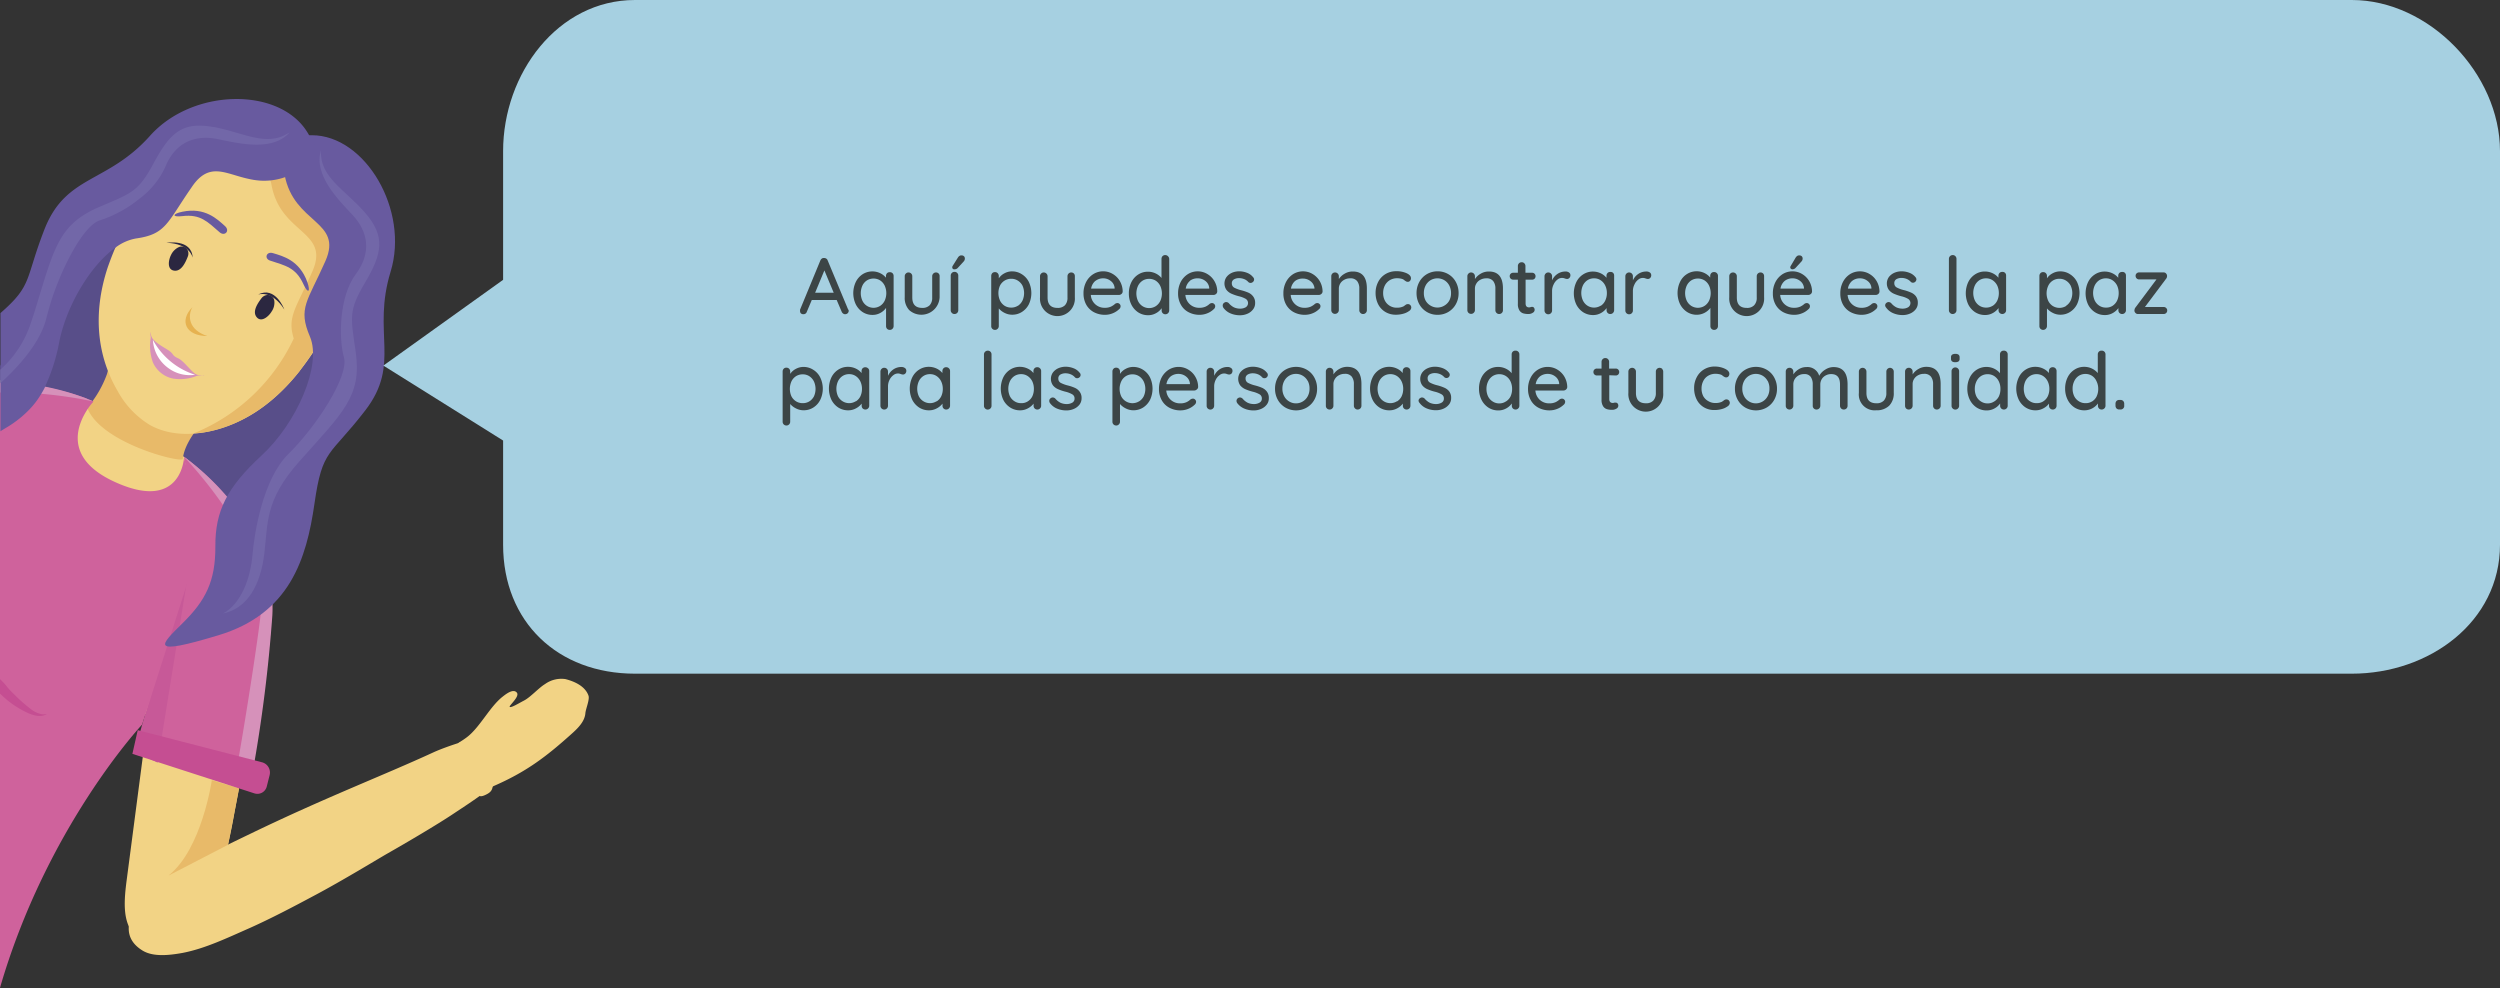 <svg xmlns="http://www.w3.org/2000/svg" viewBox="0 0 502.28 198.55"><rect x="0" y="0" width="502.28" height="198.55" fill="#333333" stroke="none"/><defs><style>.cls-1{fill:#584e89;}.cls-1,.cls-10,.cls-12,.cls-13,.cls-3{fill-rule:evenodd;}.cls-2{fill:#f2d385;}.cls-3,.cls-4{fill:#e8ba69;}.cls-5{fill:#cf629c;}.cls-6{fill:#c75998;}.cls-7{fill:#d691ba;}.cls-8{fill:#c54e92;}.cls-9{fill:#fff;}.cls-10{fill:#e6b250;}.cls-11{fill:#2b2740;}.cls-12{fill:#685a9f;}.cls-13{fill:#7267a8;}.cls-14{fill:#a6d0e1;}.cls-15{fill:#222220;opacity:0.8;}</style></defs><title>personaje2</title><g id="Cabello"><path class="cls-1" d="M1100.08,199.47a90.22,90.22,0,0,1-3.93,21.07q-1,3.18-2.16,6.44h0a133.52,133.52,0,0,1-6.91,15.62c-.37.72-.75,1.45-1.15,2.17a1.27,1.27,0,0,1-.12.23l-.19.35-.94,1.7-.08.14-.45.79h0c-1,1.76-2,3.48-3.09,5.16l-.08.12q-3.3,5.21-6.86,9.85c-1.94,2.55-3.94,5-6,7.23-.67.75-1.35,1.49-2,2.2s-1.46,1.54-2.2,2.27l0,0-.21.21c-10.31,10.23-21,16.5-30,17.27V208q3.06-4.71,6.34-8.93,2.14-2.78,4.36-5.33A96.79,96.79,0,0,1,1059,179.84h0a54.22,54.22,0,0,1,13-7.49,26.08,26.08,0,0,1,11.48-1.95,16.36,16.36,0,0,1,2.36.37,15.1,15.1,0,0,1,4.22,1.61,14.5,14.5,0,0,1,2.5,1.77h0a17,17,0,0,1,3.15,3.63,26,26,0,0,1,3.48,8.76h0A49.07,49.07,0,0,1,1100.08,199.47Z" transform="translate(-1033.68 -134.49)"/><path class="cls-2" d="M1082.65,240.29c2.24,2,3.2,5.18,3.71,8.38a59.67,59.67,0,0,1,.26,15.07c-.46,4.89-1.34,9.78-2.24,14.66-1.17,6.44-2.38,12.87-3.59,19.3a117.47,117.47,0,0,1-2.72,12c-1.29,4.29-2.47,10.33-5.84,13.23s-9.22,2-11.76-.9c-2.22-2.58-1.84-6.84-1.35-10.64,2.23-17,3.56-27.22,5.78-44.24.41-3.14,2-15.78,2.94-18.87C1069.86,241.53,1075.82,234.34,1082.65,240.29Z" transform="translate(-1033.68 -134.49)"/><path class="cls-2" d="M1129.88,294.26c.14.26.59.37,1.75-.28s.88-1.41,1.14-1.52c6.59-2.87,10.54-5.83,15.92-10.68,1.22-1.1,2.48-2.41,2.6-4,.06-.83.89-2.73.63-3.51-.65-1.88-2.71-2.84-4.63-3.34a5.61,5.61,0,0,0-4.11,1c-1.25.75-2.91,2.63-4.2,3.3-1.1.57-2.51,1.45-2.87,1.3s2.07-2.06,1.41-2.88-2,.13-2.79.76c-2.62,2-4.62,6.21-7.24,8.19-2.41,1.81-1.93.62-1.27,2.83A53.69,53.69,0,0,0,1129.88,294.26Z" transform="translate(-1033.68 -134.49)"/><path class="cls-2" d="M1062.32,325.47c2.09,1.27,5.14,1,8.1.46,4.51-.88,8.91-3,13.46-5,4.35-1.95,8.68-4.23,13-6.54,5.66-3,13.05-7.52,14.75-8.48,3.51-2,9.83-5.7,13.26-8,3.69-2.45,9.5-6.13,11.91-9.76a4.13,4.13,0,0,0-1.43-5.71c-2.59-1.15-11.28,1.68-14.68,3.24-10.14,4.67-21.41,8.94-36.49,16.22-2.78,1.34-14,6.73-16.66,8.48C1061.65,314.28,1056,321.6,1062.32,325.47Z" transform="translate(-1033.68 -134.49)"/><path class="cls-3" d="M1076.24,291.24s-2,13.9-8.73,19.18l12-6.21,2.21-11.33Z" transform="translate(-1033.68 -134.49)"/><path class="cls-2" d="M1039.1,217.16a8.22,8.22,0,0,1,0,1.21,13.22,13.22,0,0,1-1.12,4,20.52,20.52,0,0,1-3.49,5.31c-.2.22-.46.49-.78.79V210.88l.08,0,.42.15a4.35,4.35,0,0,1,.63.25,2.43,2.43,0,0,1,.37.16,7.56,7.56,0,0,1,1.09.62,6.37,6.37,0,0,1,1.41,1.25A6.17,6.17,0,0,1,1039.1,217.16Z" transform="translate(-1033.68 -134.49)"/><path class="cls-2" d="M1083.45,248.26a25.27,25.27,0,0,1-2.4,4.9l-.08.12c-1.48,2.64-3.4,6-5.08,9.34,0,0,0,0,0,0-1.14,2.31-4.25,5.91-8.1,10.1h0l-2.11,2.25h0c-.66.72-1.35,1.46-2.05,2.2l-.65.7-.1.11h0c-6.67,7.08-13.95,14.91-17.29,20.88-7.5,13.37-7.81,23.24-11.86,31.07V212a4.6,4.6,0,0,1,.64,0c.26,0,1,0,2,.1a20.38,20.38,0,0,1,4.94.8,9.65,9.65,0,0,0,1,.26c1.71.37,4.3.63,7,1.35a20.09,20.09,0,0,1,2.39.77,1.62,1.62,0,0,1,.28.11.77.77,0,0,1,.19.08.31.31,0,0,1,.12.05,14.27,14.27,0,0,1,1.88.93c3.47,1.89,4.55,2,7.47,3.84,3,1.51,3.64,2.75,7,4.7a16.55,16.55,0,0,1,2,1.29l.17.12,0,0h0l.36.28h0c3,2.41,5,5.41,6.53,6.67a13.92,13.92,0,0,1,1.43,1.44,42.4,42.4,0,0,1,3,4.07,6,6,0,0,1,.67,1.46h0a17.16,17.16,0,0,1,.74,4.12A18.58,18.58,0,0,1,1083.45,248.26Z" transform="translate(-1033.68 -134.49)"/><path class="cls-4" d="M1055.12,209.79a21.66,21.66,0,0,1-3.91,6.63,6.75,6.75,0,0,0,.53,1.08c2.71,4.59,10.88,7.72,15.46,8.85,1.9.47,3.19.6,3.21.34.21-2.23,1.74-4.58,2.94-6.11l0-.05h0c.79-1,1.42-1.64,1.42-1.64l-19.2-10.83c0,.24-.11.49-.17.73S1055.24,209.47,1055.12,209.79Z" transform="translate(-1033.68 -134.49)"/><path class="cls-2" d="M1103.9,192.71c5.84-10.37,1.54-23.86-9.61-30.15s-24.92-3-30.77,7.39a20.54,20.54,0,0,0-2.07,5.41c-.21.42-.44.84-.69,1.28a60.59,60.59,0,0,0-5.47,11.67c-2.62,8-2.67,16.75,2.06,24.8a18,18,0,0,0,6.49,6.79c3.78,2.09,8.32,2.1,12.29,1.17,13.11-3.06,20.58-14.57,26.32-26.16A20.9,20.9,0,0,0,1103.9,192.71Z" transform="translate(-1033.68 -134.49)"/><path class="cls-5" d="M1052.44,215.13l-.29.11-.34.13-10.65,4.09-3.21,2.91-2.87,2.59-1.4,1.27V211.46a0,0,0,0,1,0,0c.49,0,1,0,1.45,0a46.52,46.52,0,0,1,7.46.79,53.14,53.14,0,0,1,7.63,2c.4.14.75.27,1,.39l.29.12c.32.12.55.22.68.28l.14.06Z" transform="translate(-1033.68 -134.49)"/><polygon class="cls-6" points="1.39 89.41 0 90.91 0 90.58 1.39 89.41"/><path class="cls-7" d="M1052.42,215.12l-.16,0c-.41-.09-1.52-.33-3.12-.6-1.86-.31-4.38-.68-7.23-.92-1.35-.11-2.77-.2-4.23-.24s-2.65,0-4,0v-2.07h1.13a46.65,46.65,0,0,1,7.87.87,50.78,50.78,0,0,1,7.59,2.1c.4.14.75.27,1,.39l.29.12c.32.12.55.22.68.28Z" transform="translate(-1033.68 -134.49)"/><path class="cls-5" d="M1088.23,258.66c1.08-19.59-17.58-32.38-17.58-32.38l2.14,11.88-1.56,8.06-7,36,19.79,8.88A312.66,312.66,0,0,0,1088.23,258.66Z" transform="translate(-1033.68 -134.49)"/><polygon class="cls-6" points="38.46 111.18 27.01 151 31.67 153.22 38.46 111.18"/><path class="cls-7" d="M1088.4,258.08c1-19.16-17.75-31.8-17.75-31.8s16.53,17,15.56,30.1c-.23,3.16-2.33,17.47-4.86,32l3.07,1.37A296.76,296.76,0,0,0,1088.4,258.08Z" transform="translate(-1033.68 -134.49)"/><path class="cls-8" d="M1086.35,287.65l-25-6.46-1.07,4.76,24.52,7.94a1.94,1.94,0,0,0,2.47-1.36l.58-2.3A2.13,2.13,0,0,0,1086.35,287.65Z" transform="translate(-1033.68 -134.49)"/><path class="cls-5" d="M1074.57,241.36l-3.52,11.07h0v0l-2.61,8.2-.47,1.48s0,0,0,0l-.7,2.19-3.34,10.49,0,.07v0l-1,3-.71,2.22a0,0,0,0,1,0,0c-.59.63-19.27,20.93-28.54,52.87V224l5.39-5.64,1.49-1.57,11-1.54.68-.1.23,0-.32.37c-.21.25-.51.63-.83,1.1-2,3-5.07,9.85,5.33,14.65,12.86,5.93,13.94-3.77,14-4.87a.67.67,0,0,0,0-.1l0,.13,3.32,12.74h0Z" transform="translate(-1033.68 -134.49)"/><path class="cls-8" d="M1043.1,277.93l-.23.14a2.72,2.72,0,0,1-.76.24,3.88,3.88,0,0,1-1.29-.06,7.36,7.36,0,0,1-1.6-.54,19.54,19.54,0,0,1-3.66-2.22,21.77,21.77,0,0,1-1.88-1.65v-2.92c.51.52,1,1,1.4,1.53s1.08,1.19,1.62,1.72a31.29,31.29,0,0,0,3,2.65,5.32,5.32,0,0,0,2.35,1.16,2.25,2.25,0,0,0,.74,0Z" transform="translate(-1033.68 -134.49)"/><path class="cls-7" d="M1073.51,209.88c-1.06-.16-2.75-2.81-4-3.38s-.89-.78-1.66-1.4-2.91-1.55-3.84-3a9.84,9.84,0,0,0,.37,5.15,5.66,5.66,0,0,0,4,3.29A8.82,8.82,0,0,0,1073.51,209.88Z" transform="translate(-1033.68 -134.49)"/><path class="cls-7" d="M1074.74,210l-.17,0-.47-.08a15.3,15.3,0,0,1-1.68-.3,8.63,8.63,0,0,1-1.08-.32,10.28,10.28,0,0,1-1.15-.5,8.36,8.36,0,0,1-1.14-.68,12.33,12.33,0,0,1-1.08-.86,14.63,14.63,0,0,1-3.29-3.89,9.25,9.25,0,0,1-.41-.86,5.55,5.55,0,0,1-.25-.7c-.06-.2-.11-.35-.13-.46l-.05-.17,0,.17a4.6,4.6,0,0,0,.07.48,4.38,4.38,0,0,0,.17.73,6.17,6.17,0,0,0,.33.93,11.49,11.49,0,0,0,.54,1,8.58,8.58,0,0,0,.74,1.07,14.78,14.78,0,0,0,1.94,2,10.81,10.81,0,0,0,1.14.88,8,8,0,0,0,2.44,1.13,11.43,11.43,0,0,0,1.14.26,12.36,12.36,0,0,0,1.72.12l.48,0Z" transform="translate(-1033.68 -134.49)"/><path class="cls-9" d="M1072.88,209.78a14.64,14.64,0,0,1-8.48-7,7.45,7.45,0,0,0,3.14,5.69A7.19,7.19,0,0,0,1072.88,209.78Z" transform="translate(-1033.68 -134.49)"/><path class="cls-10" d="M1075.34,202c-3.78-1.21-4-4.05-3-5.8C1069.63,198.94,1071,202,1075.34,202Z" transform="translate(-1033.68 -134.49)"/><path class="cls-11" d="M1071.5,185.1a1.63,1.63,0,0,1-.09.94c-.41,1.05-1.21,2.91-2.59,2.84-1.66-.09-1.3-2.15-.78-3.16a3.22,3.22,0,0,1,1.53-1.56A1.35,1.35,0,0,1,1071.5,185.1Z" transform="translate(-1033.68 -134.49)"/><path class="cls-11" d="M1072.39,186.27s-.48-2.85-5.28-3C1067.11,183.29,1072.2,182.38,1072.39,186.27Z" transform="translate(-1033.68 -134.49)"/><path class="cls-11" d="M1087,193.84a1.65,1.65,0,0,0-.77.55c-.68.9-1.85,2.54-1.08,3.69.94,1.37,2.51,0,3.1-1a3.11,3.11,0,0,0,.55-2.11A1.35,1.35,0,0,0,1087,193.84Z" transform="translate(-1033.68 -134.49)"/><path class="cls-11" d="M1085.53,193.68s2.69-1.07,5.28,3C1090.81,196.65,1089,191.83,1085.53,193.68Z" transform="translate(-1033.68 -134.49)"/><path class="cls-3" d="M1106.79,212.74a5.25,5.25,0,0,0,1.07-.77,15.61,15.61,0,0,1-1.44,4c-.15-.42-.32-.84-.51-1.27a3.55,3.55,0,0,0-.64-.94A10.77,10.77,0,0,1,1106.79,212.74Z" transform="translate(-1033.68 -134.49)"/><path class="cls-3" d="M1093.74,163.77c10.71,0,19.58,15,15.81,27.41a32.59,32.59,0,0,0-1.41,10l-.55.13c-1.87-2.67-6.44-3.59-8.57.11a87,87,0,0,1-5.16,7.58,10,10,0,0,0-.52-4.8c-2.46-5.75-.5-7,3.1-15.18s-6.33-7.4-8.2-17.32C1087.53,167.64,1083,163.76,1093.74,163.77Z" transform="translate(-1033.68 -134.49)"/><path class="cls-3" d="M1092.69,202.52a38,38,0,0,1-20,19s11.1.31,21.22-12.51A5.57,5.57,0,0,0,1092.69,202.52Z" transform="translate(-1033.68 -134.49)"/><path class="cls-12" d="M1078.88,179.91c-1.55-1.39-4-3.83-8.56-2.88-2.06.42-2.13,1.14,0,.88,3.69-.44,5.08,1.18,7.55,3.3C1078.88,182,1079.93,180.85,1078.88,179.91Z" transform="translate(-1033.68 -134.49)"/><path class="cls-12" d="M1088.53,185.35c2,.6,5.33,1.43,6.9,5.83.7,2,.12,2.41-.78.42-1.54-3.39-3.64-3.74-6.73-4.76C1086.72,186.44,1087.18,184.94,1088.53,185.35Z" transform="translate(-1033.68 -134.49)"/><path class="cls-12" d="M1090.86,169.62c1.86,9.91,11.8,9.17,8.2,17.32s-5.57,9.43-3.11,15.18-2.7,17.41-9.69,23.86-9.35,11.19-9.31,18.26-2,10.92-6.53,15.4-7.08,6.78,7.18,2.47,17.66-15.27,19.26-26.43,3-9.36,10.22-18.75,1.3-15.5,5.08-27.86-5.09-27.4-15.81-27.41S1090.14,165.53,1090.86,169.62Z" transform="translate(-1033.68 -134.49)"/><path class="cls-13" d="M1098.16,164.7c-1.5,4.94,3.44,9.87,6.37,13s4,7.37.63,11.88-3.45,12.89-2.38,16.7-5.63,14-11.17,19.43c-5.13,5.06-6.83,15.9-7.2,20.25-.4,4.65-2.23,9.8-5.92,11.79,5-1.07,7.54-5.83,8.29-12s.08-10.72,7-18.51c8.77-9.87,12.62-13.09,11.37-22-1-7.07-1.53-8.23,1.89-14s4.14-9.24,0-14S1097.89,170.12,1098.16,164.7Z" transform="translate(-1033.68 -134.49)"/><path class="cls-12" d="M1091.4,169.93a3.81,3.81,0,0,1-.44.15,12.58,12.58,0,0,1-5.1.69,14.37,14.37,0,0,1-2.36-.37c-4.57-1-7.73-3.42-11.16,1.48l-.32.47c-4.79,6.93-5,9.2-11,10.05a9.61,9.61,0,0,0-4.11,1.81c-5,3.54-9.8,11.54-11.3,18.84a37.17,37.17,0,0,1-2.88,9.12l0,.08c-.16.31-.31.6-.48.89s-.16.29-.25.43a16.91,16.91,0,0,1-2.81,3.59,22,22,0,0,1-4.33,3.3c-.38.23-.74.45-1.09.68V197.39c6.5-5.65,4.9-6.71,8.85-16.84,4.31-11,12.58-9.14,21.2-18.78s26.08-9.83,31.64-.66c.12.19.23.38.33.56a20.42,20.42,0,0,1,1.4,2.73C1099.35,169.81,1094.72,168.64,1091.4,169.93Z" transform="translate(-1033.68 -134.49)"/><path class="cls-13" d="M1091.83,161.14c0,.05-.09.1-.15.15-3.48,3.64-10.13,2-14.29,1.14s-8.4.37-10.5,5.61a16.6,16.6,0,0,1-5.2,6.38,24.52,24.52,0,0,1-7.85,4.31c-3.09.86-7.08,8.19-9.46,15-.56,1.62-1,3.2-1.38,4.65-1.11,4.66-5.18,9.34-8.82,12.71l-.27.24-.18.17,0,0v-2.73A21.48,21.48,0,0,0,1040,199c.2-.56.4-1.15.59-1.77,3.91-12.61,4.67-17.57,13-21.14,6.56-2.82,7.84-3,11-8.88,3.28-6.1,5.76-8.33,12-7.19l.12,0h0c6,1.15,10.5,4,14.9,1.21h0Z" transform="translate(-1033.68 -134.49)"/><path class="cls-14" d="M1110.7,207.94,1134.76,223v20.92c0,15.54,11,25.92,26.5,25.92h344.93c15.54,0,29.77-10.38,29.77-25.92V164.86c0-15.55-14.23-30.37-29.77-30.37H1161.26c-15.54,0-26.5,14.82-26.5,30.37v25.85Z" transform="translate(-1033.68 -134.49)"/><path class="cls-15" d="M1204.2,196.89a.72.72,0,0,1-.21.53.74.74,0,0,1-.51.2.64.64,0,0,1-.4-.13.88.88,0,0,1-.3-.38l-1-2.35h-5l-1,2.37a.68.68,0,0,1-.27.37.7.7,0,0,1-.4.12.74.74,0,0,1-.52-.17.69.69,0,0,1-.17-.48,2,2,0,0,1,0-.26l4.08-9.89a1,1,0,0,1,.31-.39.67.67,0,0,1,.46-.1.73.73,0,0,1,.43.13.62.62,0,0,1,.27.36l4.07,9.76A1.06,1.06,0,0,1,1204.2,196.89Zm-6.75-3.59h3.73l-1.87-4.48Z" transform="translate(-1033.68 -134.49)"/><path class="cls-15" d="M1213,189.38a.77.77,0,0,1,.22.56V200a.77.77,0,0,1-.22.54.73.73,0,0,1-.55.23.75.75,0,0,1-.55-.22.79.79,0,0,1-.2-.55v-3.65a3.28,3.28,0,0,1-1.13,1,3.19,3.19,0,0,1-1.56.41,3.62,3.62,0,0,1-2-.56,4,4,0,0,1-1.39-1.56,5.26,5.26,0,0,1,0-4.5,3.89,3.89,0,0,1,1.38-1.56,3.66,3.66,0,0,1,3.51-.21,3.47,3.47,0,0,1,1.17.91v-.32a.83.83,0,0,1,.2-.56.71.71,0,0,1,.55-.22A.72.72,0,0,1,1213,189.38Zm-2.48,6.56a2.59,2.59,0,0,0,.91-1.05,3.67,3.67,0,0,0,0-3,2.62,2.62,0,0,0-.91-1.06,2.54,2.54,0,0,0-2.67,0,2.55,2.55,0,0,0-.91,1.06,3.67,3.67,0,0,0,0,3,2.52,2.52,0,0,0,.91,1.05,2.48,2.48,0,0,0,2.67,0Z" transform="translate(-1033.68 -134.49)"/><path class="cls-15" d="M1222.24,189.42a.72.72,0,0,1,.22.54v4.26a3.67,3.67,0,0,1-6.1,2.58,3.54,3.54,0,0,1-.91-2.58V190a.72.72,0,0,1,.22-.54.7.7,0,0,1,.53-.23.75.75,0,0,1,.77.77v4.26c0,1.39.66,2.09,2,2.09a2,2,0,0,0,1.49-.53,2.16,2.16,0,0,0,.51-1.56V190a.72.72,0,0,1,.22-.54.7.7,0,0,1,.53-.23A.72.72,0,0,1,1222.24,189.42Z" transform="translate(-1033.68 -134.49)"/><path class="cls-15" d="M1226,197.35a.75.75,0,0,1-.56.23.7.7,0,0,1-.53-.23.73.73,0,0,1-.22-.54v-6.93a.75.75,0,0,1,.22-.55.73.73,0,0,1,.53-.22.74.74,0,0,1,.77.77v6.93A.76.76,0,0,1,1226,197.35Zm-.88-8.86a.35.35,0,0,1-.12-.31.57.57,0,0,1,.09-.28l1-1.59a1.25,1.25,0,0,1,.31-.37.68.68,0,0,1,.42-.14.73.73,0,0,1,.54.18.64.64,0,0,1,.17.49.84.84,0,0,1-.24.56l-1.2,1.31a.88.88,0,0,1-.64.26A.5.5,0,0,1,1225.08,188.49Z" transform="translate(-1033.68 -134.49)"/><path class="cls-15" d="M1239,189.6a3.85,3.85,0,0,1,1.39,1.54,5.27,5.27,0,0,1,0,4.48,3.91,3.91,0,0,1-1.39,1.54,3.56,3.56,0,0,1-1.93.56,3.32,3.32,0,0,1-1.56-.37,3.54,3.54,0,0,1-1.16-.89V200a.77.77,0,0,1-.22.54.73.73,0,0,1-.55.23.74.74,0,0,1-.75-.77V189.94a.83.83,0,0,1,.2-.56.71.71,0,0,1,.55-.22.72.72,0,0,1,.55.22.8.8,0,0,1,.22.56v.47a3,3,0,0,1,1.12-1,3.18,3.18,0,0,1,1.56-.4A3.61,3.61,0,0,1,1239,189.6Zm-.81,6.33a2.68,2.68,0,0,0,.92-1.05,3.65,3.65,0,0,0,0-3,2.61,2.61,0,0,0-.92-1,2.37,2.37,0,0,0-1.33-.38,2.49,2.49,0,0,0-1.35.37,2.55,2.55,0,0,0-.92,1,3.7,3.7,0,0,0,0,3,2.68,2.68,0,0,0,.92,1.05,2.49,2.49,0,0,0,1.35.37A2.46,2.46,0,0,0,1238.16,195.93Z" transform="translate(-1033.68 -134.49)"/><path class="cls-15" d="M1249.41,189.42a.72.72,0,0,1,.22.54v4.26a3.51,3.51,0,1,1-7,0V190a.72.72,0,0,1,.22-.54.7.7,0,0,1,.53-.23.77.77,0,0,1,.77.77v4.26c0,1.39.66,2.09,2,2.09a2,2,0,0,0,1.49-.53,2.16,2.16,0,0,0,.51-1.56V190a.75.75,0,0,1,.75-.77A.73.73,0,0,1,1249.41,189.42Z" transform="translate(-1033.68 -134.49)"/><path class="cls-15" d="M1259,193.55a.79.79,0,0,1-.53.2h-5.63a2.73,2.73,0,0,0,2.78,2.58,2.94,2.94,0,0,0,1.25-.23,3.33,3.33,0,0,0,.85-.57.86.86,0,0,1,.46-.15.61.61,0,0,1,.46.2.6.6,0,0,1,.18.44.76.76,0,0,1-.32.61,3.9,3.9,0,0,1-1.23.79,4.08,4.08,0,0,1-1.57.32,4.69,4.69,0,0,1-2.28-.55,3.83,3.83,0,0,1-1.52-1.52,4.6,4.6,0,0,1-.53-2.21,4.87,4.87,0,0,1,.55-2.36,4.07,4.07,0,0,1,1.46-1.56,3.71,3.71,0,0,1,1.94-.54,3.75,3.75,0,0,1,1.92.53,3.93,3.93,0,0,1,1.44,1.45,4.2,4.2,0,0,1,.56,2.08A.66.66,0,0,1,1259,193.55Zm-5.23-2.64a2.5,2.5,0,0,0-.87,1.56h4.72v-.13a1.92,1.92,0,0,0-.76-1.39,2.39,2.39,0,0,0-1.54-.54A2.5,2.5,0,0,0,1253.79,190.91Z" transform="translate(-1033.68 -134.49)"/><path class="cls-15" d="M1268.37,186a.74.74,0,0,1,.22.55v10.31a.77.77,0,0,1-.77.77.72.72,0,0,1-.54-.22.75.75,0,0,1-.21-.55v-.45a3.28,3.28,0,0,1-1.13,1,3.19,3.19,0,0,1-1.56.41,3.62,3.62,0,0,1-2-.56,4,4,0,0,1-1.39-1.56,4.9,4.9,0,0,1-.51-2.25,5,5,0,0,1,.5-2.25,3.84,3.84,0,0,1,1.39-1.56,3.54,3.54,0,0,1,1.93-.56,3.58,3.58,0,0,1,1.57.35,3.47,3.47,0,0,1,1.17.91V186.5a.77.77,0,0,1,.21-.55.72.72,0,0,1,.54-.21A.75.75,0,0,1,1268.37,186Zm-2.48,10a2.59,2.59,0,0,0,.91-1.05,3.67,3.67,0,0,0,0-3,2.62,2.62,0,0,0-.91-1.06,2.54,2.54,0,0,0-2.67,0,2.62,2.62,0,0,0-.91,1.06,3.67,3.67,0,0,0,0,3,2.59,2.59,0,0,0,.91,1.05,2.48,2.48,0,0,0,2.67,0Z" transform="translate(-1033.68 -134.49)"/><path class="cls-15" d="M1278,193.55a.77.77,0,0,1-.52.2h-5.64a2.79,2.79,0,0,0,.89,1.87,2.73,2.73,0,0,0,1.9.71,3,3,0,0,0,1.25-.23,3.11,3.11,0,0,0,.84-.57.89.89,0,0,1,.47-.15.59.59,0,0,1,.45.2.58.58,0,0,1,.19.44.79.79,0,0,1-.32.61,3.9,3.9,0,0,1-1.23.79,4.16,4.16,0,0,1-1.57.32,4.63,4.63,0,0,1-2.28-.55,3.71,3.71,0,0,1-1.52-1.52,4.49,4.49,0,0,1-.54-2.21,5,5,0,0,1,.55-2.36,4.15,4.15,0,0,1,1.46-1.56,3.75,3.75,0,0,1,3.86,0,3.93,3.93,0,0,1,1.44,1.45,4.1,4.1,0,0,1,.56,2.08A.66.66,0,0,1,1278,193.55Zm-5.23-2.64a2.49,2.49,0,0,0-.86,1.56h4.72v-.13a2,2,0,0,0-.76-1.39,2.44,2.44,0,0,0-1.55-.54A2.52,2.52,0,0,0,1272.73,190.91Z" transform="translate(-1033.68 -134.49)"/><path class="cls-15" d="M1279.34,195.83a.64.64,0,0,1,.34-.54.57.57,0,0,1,.36-.11.72.72,0,0,1,.53.24,3.47,3.47,0,0,0,1,.81,3,3,0,0,0,1.32.27,2.22,2.22,0,0,0,1.08-.28,1,1,0,0,0,0-1.68,5.18,5.18,0,0,0-1.39-.53,9.66,9.66,0,0,1-1.48-.51,2.59,2.59,0,0,1-1-.76,2.25,2.25,0,0,1,0-2.59,2.79,2.79,0,0,1,1.08-.85,3.66,3.66,0,0,1,1.48-.3,4.28,4.28,0,0,1,1.53.29,2.79,2.79,0,0,1,1.24.88.64.64,0,0,1-.06,1,.66.66,0,0,1-.87,0,2.13,2.13,0,0,0-.82-.59,2.74,2.74,0,0,0-1.08-.21,1.94,1.94,0,0,0-1,.25.87.87,0,0,0-.43.84.94.94,0,0,0,.49.83,6.36,6.36,0,0,0,1.45.53,9.17,9.17,0,0,1,1.41.48,2.38,2.38,0,0,1,.94.76,2.07,2.07,0,0,1,.39,1.32,2,2,0,0,1-.44,1.3,2.74,2.74,0,0,1-1.12.85,3.73,3.73,0,0,1-1.48.3,4.76,4.76,0,0,1-1.87-.36,3.42,3.42,0,0,1-1.45-1.12A.84.84,0,0,1,1279.34,195.83Z" transform="translate(-1033.68 -134.49)"/><path class="cls-15" d="M1299.15,193.55a.79.79,0,0,1-.53.2H1293a2.75,2.75,0,0,0,.89,1.87,2.69,2.69,0,0,0,1.89.71,3,3,0,0,0,1.25-.23,3.33,3.33,0,0,0,.85-.57.86.86,0,0,1,.46-.15.61.61,0,0,1,.46.2.6.6,0,0,1,.18.44.79.79,0,0,1-.32.61,3.9,3.9,0,0,1-1.23.79,4.12,4.12,0,0,1-1.57.32,4.69,4.69,0,0,1-2.28-.55,3.83,3.83,0,0,1-1.52-1.52,4.49,4.49,0,0,1-.53-2.21,4.87,4.87,0,0,1,.55-2.36,4.12,4.12,0,0,1,1.45-1.56,3.77,3.77,0,0,1,3.87,0,4.08,4.08,0,0,1,1.44,1.45,4.2,4.2,0,0,1,.56,2.08A.66.66,0,0,1,1299.15,193.55Zm-5.23-2.64a2.5,2.5,0,0,0-.87,1.56h4.72v-.13A2,2,0,0,0,1297,191a2.41,2.41,0,0,0-1.54-.54A2.48,2.48,0,0,0,1293.92,190.91Z" transform="translate(-1033.68 -134.49)"/><path class="cls-15" d="M1308.3,192.46v4.35a.73.73,0,0,1-.22.54.72.72,0,0,1-.55.23.7.7,0,0,1-.53-.23.73.73,0,0,1-.22-.54v-4.34a2.37,2.37,0,0,0-.43-1.5,1.66,1.66,0,0,0-1.41-.56,2.37,2.37,0,0,0-1.16.28,2.05,2.05,0,0,0-.82.75,2,2,0,0,0-.29,1v4.34a.77.77,0,0,1-.77.77.72.72,0,0,1-.54-.22.75.75,0,0,1-.21-.55V190a.75.75,0,0,1,.75-.77.73.73,0,0,1,.55.23.72.72,0,0,1,.22.54v.56a3.28,3.28,0,0,1,1.16-1.08,3.07,3.07,0,0,1,1.59-.44Q1308.3,189,1308.3,192.46Z" transform="translate(-1033.68 -134.49)"/><path class="cls-15" d="M1316.32,189.4q.84.4.84,1a.79.79,0,0,1-.17.49.55.55,0,0,1-.45.22.62.62,0,0,1-.33-.07,2.7,2.7,0,0,1-.33-.21,2,2,0,0,0-.3-.22,2.2,2.2,0,0,0-.54-.16,3.91,3.91,0,0,0-.64-.06,2.88,2.88,0,0,0-1.48.38,2.73,2.73,0,0,0-1,1.06,3.33,3.33,0,0,0-.35,1.52,3.3,3.3,0,0,0,.34,1.52,2.64,2.64,0,0,0,2.4,1.44,3,3,0,0,0,1.34-.26l.3-.21a2.33,2.33,0,0,1,.28-.19.67.67,0,0,1,.3-.06.62.62,0,0,1,.5.2.69.69,0,0,1,.19.52.88.88,0,0,1-.43.66,3.4,3.4,0,0,1-1.13.54,5.44,5.44,0,0,1-1.53.21,4,4,0,0,1-2.14-.57,3.83,3.83,0,0,1-1.44-1.57,5,5,0,0,1-.5-2.23,4.71,4.71,0,0,1,.53-2.23,3.91,3.91,0,0,1,1.47-1.57,4.1,4.1,0,0,1,2.16-.57A4.83,4.83,0,0,1,1316.32,189.4Z" transform="translate(-1033.68 -134.49)"/><path class="cls-15" d="M1326.17,195.62a4.09,4.09,0,0,1-1.53,1.56,4.18,4.18,0,0,1-2.13.56,4.13,4.13,0,0,1-3.67-2.12,4.49,4.49,0,0,1-.56-2.24,4.58,4.58,0,0,1,.56-2.25,4.12,4.12,0,0,1,1.53-1.57,4.25,4.25,0,0,1,2.14-.56,4.18,4.18,0,0,1,2.13.56,4,4,0,0,1,1.53,1.57,4.58,4.58,0,0,1,.56,2.25A4.49,4.49,0,0,1,1326.17,195.62Zm-1.32-3.78a2.69,2.69,0,0,0-1-1.06,2.72,2.72,0,0,0-2.74,0,2.71,2.71,0,0,0-1,1.06,3.24,3.24,0,0,0-.36,1.54,3.13,3.13,0,0,0,.36,1.52,2.69,2.69,0,0,0,1,1,2.66,2.66,0,0,0,2.74,0,2.66,2.66,0,0,0,1-1,3.13,3.13,0,0,0,.36-1.52A3.24,3.24,0,0,0,1324.85,191.84Z" transform="translate(-1033.68 -134.49)"/><path class="cls-15" d="M1335.64,192.46v4.35a.76.76,0,0,1-.21.54.75.75,0,0,1-.55.23.71.71,0,0,1-.54-.23.73.73,0,0,1-.22-.54v-4.34a2.37,2.37,0,0,0-.43-1.5,1.66,1.66,0,0,0-1.41-.56,2.4,2.4,0,0,0-1.16.28,2,2,0,0,0-.81.75,1.88,1.88,0,0,0-.3,1v4.34a.73.73,0,0,1-.22.54.72.72,0,0,1-.55.23.74.74,0,0,1-.54-.22.75.75,0,0,1-.21-.55V190a.72.72,0,0,1,.22-.54.7.7,0,0,1,.53-.23.77.77,0,0,1,.77.77v.56a3.36,3.36,0,0,1,1.16-1.08,3.13,3.13,0,0,1,1.59-.44Q1335.64,189,1335.64,192.46Z" transform="translate(-1033.68 -134.49)"/><path class="cls-15" d="M1340.19,190.68v4.77c0,.53.24.8.72.8a1.11,1.11,0,0,0,.3-.06,1,1,0,0,1,.3-.05.44.44,0,0,1,.36.17.73.73,0,0,1,.14.45.68.68,0,0,1-.38.57,1.55,1.55,0,0,1-.87.25,3.74,3.74,0,0,1-1-.12,1.42,1.42,0,0,1-.78-.56,2.32,2.32,0,0,1-.34-1.39v-4.83h-.93a.73.73,0,0,1-.51-.2.69.69,0,0,1-.2-.5.67.67,0,0,1,.2-.5.72.72,0,0,1,.51-.19h.93v-1.35a.76.76,0,0,1,.21-.54.74.74,0,0,1,.55-.22.7.7,0,0,1,.54.22.77.77,0,0,1,.22.54v1.35h1.32a.67.67,0,0,1,.51.2.72.72,0,0,1,0,1,.7.7,0,0,1-.51.19Z" transform="translate(-1033.68 -134.49)"/><path class="cls-15" d="M1348.89,189.22a.63.63,0,0,1,.3.53.74.74,0,0,1-.2.58.63.63,0,0,1-.48.21,1.81,1.81,0,0,1-.44-.1,1.45,1.45,0,0,0-1.49.23,2.52,2.52,0,0,0-.77,1,2.92,2.92,0,0,0-.3,1.33v3.86a.76.76,0,0,1-.21.54.76.76,0,0,1-1.31-.54V190a.76.76,0,0,1,.22-.54.71.71,0,0,1,.54-.23.75.75,0,0,1,.76.77v.82a3.08,3.08,0,0,1,1.06-1.28,2.86,2.86,0,0,1,1.6-.5A1.16,1.16,0,0,1,1348.89,189.22Z" transform="translate(-1033.68 -134.49)"/><path class="cls-15" d="M1357.76,189.3a.73.73,0,0,1,.22.56v6.95a.77.77,0,0,1-.77.77.72.72,0,0,1-.54-.22.75.75,0,0,1-.21-.55v-.42a3.49,3.49,0,0,1-1.14,1,3.22,3.22,0,0,1-1.55.4,3.68,3.68,0,0,1-2-.56,4,4,0,0,1-1.39-1.56,5.31,5.31,0,0,1,0-4.5,3.84,3.84,0,0,1,1.39-1.56,3.54,3.54,0,0,1,1.93-.56,3.65,3.65,0,0,1,1.58.35,3.32,3.32,0,0,1,1.16.9v-.39a.79.79,0,0,1,.21-.56.69.69,0,0,1,.54-.22A.72.72,0,0,1,1357.76,189.3Zm-2.48,6.64a2.52,2.52,0,0,0,.91-1.05,3.43,3.43,0,0,0,.33-1.52,3.38,3.38,0,0,0-.33-1.51,2.61,2.61,0,0,0-.91-1.06,2.34,2.34,0,0,0-1.33-.39,2.42,2.42,0,0,0-1.34.38,2.62,2.62,0,0,0-.91,1.06,3.67,3.67,0,0,0,0,3,2.59,2.59,0,0,0,.91,1.05,2.48,2.48,0,0,0,2.67,0Z" transform="translate(-1033.68 -134.49)"/><path class="cls-15" d="M1365.13,189.22a.63.63,0,0,1,.3.53.74.74,0,0,1-.2.58.63.63,0,0,1-.48.21,1.81,1.81,0,0,1-.44-.1,1.45,1.45,0,0,0-1.49.23,2.52,2.52,0,0,0-.77,1,2.92,2.92,0,0,0-.3,1.33v3.86a.76.76,0,0,1-.21.54.76.76,0,0,1-1.31-.54V190a.76.76,0,0,1,.22-.54.71.71,0,0,1,.54-.23.75.75,0,0,1,.76.77v.82a3.08,3.08,0,0,1,1.06-1.28,2.86,2.86,0,0,1,1.6-.5A1.16,1.16,0,0,1,1365.13,189.22Z" transform="translate(-1033.68 -134.49)"/><path class="cls-15" d="M1378.63,189.38a.76.76,0,0,1,.21.56V200a.76.76,0,0,1-.21.54.75.75,0,0,1-.56.23.74.74,0,0,1-.54-.22.75.75,0,0,1-.21-.55v-3.65a3.46,3.46,0,0,1-2.69,1.38,3.59,3.59,0,0,1-2-.56,4.07,4.07,0,0,1-1.4-1.56,5.22,5.22,0,0,1,0-4.5,3.75,3.75,0,0,1,1.38-1.56,3.65,3.65,0,0,1,3.5-.21,3.47,3.47,0,0,1,1.17.91v-.32a.79.79,0,0,1,.21-.56.7.7,0,0,1,.54-.22A.75.75,0,0,1,1378.63,189.38Zm-2.48,6.56a2.59,2.59,0,0,0,.91-1.05,3.67,3.67,0,0,0,0-3,2.62,2.62,0,0,0-.91-1.06,2.55,2.55,0,0,0-2.68,0,2.62,2.62,0,0,0-.91,1.06,3.67,3.67,0,0,0,0,3,2.59,2.59,0,0,0,.91,1.05,2.5,2.5,0,0,0,2.68,0Z" transform="translate(-1033.68 -134.49)"/><path class="cls-15" d="M1387.89,189.42a.76.76,0,0,1,.22.54v4.26a3.51,3.51,0,1,1-7,0V190a.75.75,0,0,1,.75-.77.73.73,0,0,1,.55.23.72.72,0,0,1,.22.54v4.26c0,1.39.65,2.09,2,2.09a1.93,1.93,0,0,0,1.48-.53,2.12,2.12,0,0,0,.52-1.56V190a.75.75,0,0,1,.75-.77A.73.73,0,0,1,1387.89,189.42Z" transform="translate(-1033.68 -134.49)"/><path class="cls-15" d="M1397.5,193.55a.79.79,0,0,1-.53.2h-5.63a2.75,2.75,0,0,0,.89,1.87,2.71,2.71,0,0,0,1.89.71,3,3,0,0,0,1.25-.23,3.33,3.33,0,0,0,.85-.57.86.86,0,0,1,.46-.15.61.61,0,0,1,.46.2.6.6,0,0,1,.18.44.79.79,0,0,1-.32.61,3.9,3.9,0,0,1-1.23.79,4.08,4.08,0,0,1-1.57.32,4.69,4.69,0,0,1-2.28-.55,3.83,3.83,0,0,1-1.52-1.52,4.49,4.49,0,0,1-.53-2.21,4.87,4.87,0,0,1,.55-2.36,4.12,4.12,0,0,1,1.45-1.56,3.77,3.77,0,0,1,3.87,0,4,4,0,0,1,1.44,1.45,4.2,4.2,0,0,1,.56,2.08A.66.66,0,0,1,1397.5,193.55Zm-5.23-2.64a2.5,2.5,0,0,0-.87,1.56h4.72v-.13a1.92,1.92,0,0,0-.76-1.39,2.41,2.41,0,0,0-1.54-.54A2.48,2.48,0,0,0,1392.27,190.91Zm1.23-2.42a.33.33,0,0,1-.13-.31.5.5,0,0,1,.1-.28l.94-1.59a1.42,1.42,0,0,1,.31-.37.71.71,0,0,1,.43-.14.72.72,0,0,1,.53.18.64.64,0,0,1,.17.49.84.84,0,0,1-.24.56l-1.2,1.31a.87.87,0,0,1-.64.26A.45.45,0,0,1,1393.5,188.49Z" transform="translate(-1033.68 -134.49)"/><path class="cls-15" d="M1411.05,193.55a.79.79,0,0,1-.53.2h-5.63a2.75,2.75,0,0,0,.89,1.87,2.71,2.71,0,0,0,1.89.71,2.94,2.94,0,0,0,1.25-.23,3.33,3.33,0,0,0,.85-.57.86.86,0,0,1,.46-.15.61.61,0,0,1,.46.2.6.6,0,0,1,.18.44.76.76,0,0,1-.32.61,3.9,3.9,0,0,1-1.23.79,4.08,4.08,0,0,1-1.57.32,4.69,4.69,0,0,1-2.28-.55,3.83,3.83,0,0,1-1.52-1.52,4.6,4.6,0,0,1-.53-2.21,4.87,4.87,0,0,1,.55-2.36,4.12,4.12,0,0,1,1.45-1.56,3.77,3.77,0,0,1,3.87,0,3.93,3.93,0,0,1,1.44,1.45,4.2,4.2,0,0,1,.56,2.08A.66.66,0,0,1,1411.05,193.55Zm-5.23-2.64a2.5,2.5,0,0,0-.87,1.56h4.72v-.13a1.92,1.92,0,0,0-.76-1.39,2.39,2.39,0,0,0-1.54-.54A2.48,2.48,0,0,0,1405.82,190.91Z" transform="translate(-1033.68 -134.49)"/><path class="cls-15" d="M1412.43,195.83a.65.65,0,0,1,.33-.54.6.6,0,0,1,.37-.11.74.74,0,0,1,.53.24,3.35,3.35,0,0,0,1,.81,3,3,0,0,0,1.32.27,2.18,2.18,0,0,0,1.07-.28,1,1,0,0,0,0-1.68,5,5,0,0,0-1.38-.53,9.82,9.82,0,0,1-1.49-.51,2.67,2.67,0,0,1-1-.76,2.25,2.25,0,0,1,0-2.59,2.82,2.82,0,0,1,1.09-.85,3.63,3.63,0,0,1,1.48-.3,4.36,4.36,0,0,1,1.53.29,2.85,2.85,0,0,1,1.24.88.69.69,0,0,1,.19.46.7.7,0,0,1-.26.5.65.65,0,0,1-.86,0,2.21,2.21,0,0,0-.82-.59,2.74,2.74,0,0,0-1.08-.21,2,2,0,0,0-1,.25.89.89,0,0,0-.42.84.92.92,0,0,0,.49.83,6,6,0,0,0,1.45.53,9,9,0,0,1,1.4.48,2.41,2.41,0,0,1,1,.76,2.13,2.13,0,0,1,.38,1.32,2,2,0,0,1-.43,1.3,2.78,2.78,0,0,1-1.13.85,3.69,3.69,0,0,1-1.48.3,4.74,4.74,0,0,1-1.86-.36,3.36,3.36,0,0,1-1.45-1.12A.76.76,0,0,1,1412.43,195.83Z" transform="translate(-1033.68 -134.49)"/><path class="cls-15" d="M1426.54,197.35a.75.75,0,0,1-.55.23.7.7,0,0,1-.53-.23.73.73,0,0,1-.22-.54V186.5a.77.77,0,0,1,.22-.54.74.74,0,0,1,.55-.22.69.69,0,0,1,.53.22.73.73,0,0,1,.22.54v10.31A.73.73,0,0,1,1426.54,197.35Z" transform="translate(-1033.68 -134.49)"/><path class="cls-15" d="M1436.51,189.3a.73.73,0,0,1,.22.56v6.95a.73.73,0,0,1-.22.54.77.77,0,0,1-1.09,0,.75.75,0,0,1-.21-.55v-.42a3.49,3.49,0,0,1-1.14,1,3.19,3.19,0,0,1-1.55.4,3.68,3.68,0,0,1-2-.56,4,4,0,0,1-1.39-1.56,5.31,5.31,0,0,1,0-4.5,3.84,3.84,0,0,1,1.39-1.56,3.54,3.54,0,0,1,1.93-.56,3.65,3.65,0,0,1,1.58.35,3.32,3.32,0,0,1,1.16.9v-.39a.79.79,0,0,1,.21-.56.69.69,0,0,1,.54-.22A.71.71,0,0,1,1436.51,189.3Zm-2.48,6.64a2.61,2.61,0,0,0,.92-1.05,3.56,3.56,0,0,0,.32-1.52,3.52,3.52,0,0,0-.32-1.51,2.71,2.71,0,0,0-.92-1.06,2.34,2.34,0,0,0-1.33-.39,2.44,2.44,0,0,0-1.34.38,2.62,2.62,0,0,0-.91,1.06,3.67,3.67,0,0,0,0,3,2.59,2.59,0,0,0,.91,1.05,2.37,2.37,0,0,0,1.34.39A2.34,2.34,0,0,0,1434,195.94Z" transform="translate(-1033.68 -134.49)"/><path class="cls-15" d="M1449.59,189.6a3.85,3.85,0,0,1,1.39,1.54,5.27,5.27,0,0,1,0,4.48,3.91,3.91,0,0,1-1.39,1.54,3.54,3.54,0,0,1-1.93.56,3.25,3.25,0,0,1-1.55-.37,3.7,3.7,0,0,1-1.17-.89V200a.77.77,0,0,1-.77.77.77.77,0,0,1-.54-.22.75.75,0,0,1-.21-.55V189.94a.79.79,0,0,1,.21-.56.69.69,0,0,1,.54-.22.72.72,0,0,1,.55.22.76.76,0,0,1,.22.56v.47a3,3,0,0,1,1.12-1,3.19,3.19,0,0,1,1.57-.4A3.58,3.58,0,0,1,1449.59,189.6Zm-.81,6.33a2.68,2.68,0,0,0,.92-1.05,3.55,3.55,0,0,0,0-3,2.61,2.61,0,0,0-.92-1,2.37,2.37,0,0,0-1.33-.38,2.43,2.43,0,0,0-2.26,1.42,3.6,3.6,0,0,0,0,3,2.53,2.53,0,0,0,.92,1.05,2.56,2.56,0,0,0,2.67,0Z" transform="translate(-1033.68 -134.49)"/><path class="cls-15" d="M1460.59,189.3a.73.73,0,0,1,.22.56v6.95a.73.73,0,0,1-.22.54.72.72,0,0,1-.55.23.74.74,0,0,1-.54-.22.75.75,0,0,1-.21-.55v-.42a3.49,3.49,0,0,1-1.14,1,3.19,3.19,0,0,1-1.55.4,3.64,3.64,0,0,1-2-.56,3.92,3.92,0,0,1-1.4-1.56,5.31,5.31,0,0,1,0-4.5,3.84,3.84,0,0,1,1.39-1.56,3.54,3.54,0,0,1,1.93-.56,3.65,3.65,0,0,1,1.58.35,3.32,3.32,0,0,1,1.16.9v-.39a.79.79,0,0,1,.21-.56.7.7,0,0,1,.54-.22A.71.71,0,0,1,1460.59,189.3Zm-2.48,6.64a2.61,2.61,0,0,0,.92-1.05,3.56,3.56,0,0,0,.32-1.52,3.52,3.52,0,0,0-.32-1.51,2.71,2.71,0,0,0-.92-1.06,2.34,2.34,0,0,0-1.33-.39,2.44,2.44,0,0,0-1.34.38,2.62,2.62,0,0,0-.91,1.06,3.67,3.67,0,0,0,0,3,2.59,2.59,0,0,0,.91,1.05,2.37,2.37,0,0,0,1.34.39A2.34,2.34,0,0,0,1458.11,195.94Z" transform="translate(-1033.68 -134.49)"/><path class="cls-15" d="M1468.89,196.37a.66.66,0,0,1,.21.5.69.69,0,0,1-.21.51.73.73,0,0,1-.51.2h-5.17a.64.64,0,0,1-.5-.23.66.66,0,0,1-.2-.46,1.48,1.48,0,0,1,.06-.35,1.15,1.15,0,0,1,.18-.31l4.19-5.6h-3.47a.7.7,0,0,1-.52-.21.69.69,0,0,1-.2-.51.61.61,0,0,1,.2-.49.7.7,0,0,1,.52-.2h4.91a.64.64,0,0,1,.5.23.75.75,0,0,1,.19.54,1.7,1.7,0,0,1-.06.28.84.84,0,0,1-.17.27l-4.22,5.63h3.76A.69.69,0,0,1,1468.89,196.37Z" transform="translate(-1033.68 -134.49)"/><path class="cls-15" d="M1197.1,208.8a3.75,3.75,0,0,1,1.38,1.54,5.17,5.17,0,0,1,0,4.48,3.82,3.82,0,0,1-1.38,1.54,3.56,3.56,0,0,1-1.93.56,3.32,3.32,0,0,1-1.56-.37,3.7,3.7,0,0,1-1.17-.89v3.55a.76.76,0,0,1-.21.54.75.75,0,0,1-.55.23.75.75,0,0,1-.76-.77V209.14a.79.79,0,0,1,.21-.56.71.71,0,0,1,.55-.22.74.74,0,0,1,.55.22.79.79,0,0,1,.21.56v.47a3.05,3.05,0,0,1,1.12-1,3.24,3.24,0,0,1,1.57-.4A3.61,3.61,0,0,1,1197.1,208.8Zm-.81,6.33a2.68,2.68,0,0,0,.92-1,3.65,3.65,0,0,0,0-3,2.68,2.68,0,0,0-.92-1.05,2.37,2.37,0,0,0-1.33-.38,2.49,2.49,0,0,0-1.35.37,2.55,2.55,0,0,0-.92,1.05,3.7,3.7,0,0,0,0,3,2.61,2.61,0,0,0,.92,1,2.49,2.49,0,0,0,1.35.37A2.46,2.46,0,0,0,1196.29,215.13Z" transform="translate(-1033.68 -134.49)"/><path class="cls-15" d="M1208.1,208.5a.73.73,0,0,1,.22.56V216a.77.77,0,0,1-.77.77.76.76,0,0,1-.55-.22.79.79,0,0,1-.2-.55v-.42a3.49,3.49,0,0,1-1.14.95,3.22,3.22,0,0,1-1.55.4,3.65,3.65,0,0,1-2-.56,4,4,0,0,1-1.39-1.56,5.31,5.31,0,0,1,0-4.5,3.84,3.84,0,0,1,1.39-1.56,3.54,3.54,0,0,1,1.93-.56,3.65,3.65,0,0,1,1.58.35,3.32,3.32,0,0,1,1.16.9v-.39a.83.83,0,0,1,.2-.56.8.8,0,0,1,1.1,0Zm-2.48,6.64a2.53,2.53,0,0,0,.91-1,3.43,3.43,0,0,0,.33-1.52,3.38,3.38,0,0,0-.33-1.51,2.69,2.69,0,0,0-.91-1.06,2.34,2.34,0,0,0-1.33-.39,2.42,2.42,0,0,0-1.34.38,2.62,2.62,0,0,0-.91,1.06,3.67,3.67,0,0,0,0,3,2.53,2.53,0,0,0,.91,1,2.48,2.48,0,0,0,2.67,0Z" transform="translate(-1033.68 -134.49)"/><path class="cls-15" d="M1215.47,208.42a.63.63,0,0,1,.3.53.78.78,0,0,1-.2.59.66.66,0,0,1-.49.2,1.86,1.86,0,0,1-.43-.1,1.45,1.45,0,0,0-1.49.23,2.52,2.52,0,0,0-.77.95,2.92,2.92,0,0,0-.3,1.33V216a.76.76,0,0,1-.21.54.76.76,0,0,1-1.31-.54v-6.85a.76.76,0,0,1,.22-.54.71.71,0,0,1,.54-.23.75.75,0,0,1,.76.77V210a3.08,3.08,0,0,1,1.06-1.28,2.86,2.86,0,0,1,1.6-.5A1.16,1.16,0,0,1,1215.47,208.42Z" transform="translate(-1033.68 -134.49)"/><path class="cls-15" d="M1224.34,208.5a.73.73,0,0,1,.22.56V216a.77.77,0,0,1-.77.77.72.72,0,0,1-.54-.22.75.75,0,0,1-.21-.55v-.42a3.49,3.49,0,0,1-1.14.95,3.22,3.22,0,0,1-1.55.4,3.65,3.65,0,0,1-2-.56,4,4,0,0,1-1.39-1.56,5.31,5.31,0,0,1,0-4.5,3.84,3.84,0,0,1,1.39-1.56,3.54,3.54,0,0,1,1.93-.56,3.65,3.65,0,0,1,1.58.35,3.32,3.32,0,0,1,1.16.9v-.39a.79.79,0,0,1,.21-.56.69.69,0,0,1,.54-.22A.72.72,0,0,1,1224.34,208.5Zm-2.48,6.64a2.53,2.53,0,0,0,.91-1,3.43,3.43,0,0,0,.33-1.52,3.38,3.38,0,0,0-.33-1.51,2.69,2.69,0,0,0-.91-1.06,2.34,2.34,0,0,0-1.33-.39,2.42,2.42,0,0,0-1.34.38,2.62,2.62,0,0,0-.91,1.06,3.67,3.67,0,0,0,0,3,2.53,2.53,0,0,0,.91,1,2.48,2.48,0,0,0,2.67,0Z" transform="translate(-1033.68 -134.49)"/><path class="cls-15" d="M1232.67,216.55a.74.74,0,0,1-.54.23.71.71,0,0,1-.54-.23.73.73,0,0,1-.22-.54V205.7a.74.74,0,0,1,.23-.54.77.77,0,0,1,1.08,0,.76.76,0,0,1,.21.54V216A.73.73,0,0,1,1232.67,216.55Z" transform="translate(-1033.68 -134.49)"/><path class="cls-15" d="M1242.64,208.5a.73.73,0,0,1,.22.56V216a.73.73,0,0,1-.22.54.72.72,0,0,1-.55.23.74.74,0,0,1-.54-.22.75.75,0,0,1-.21-.55v-.42a3.49,3.49,0,0,1-1.14.95,3.19,3.19,0,0,1-1.55.4,3.64,3.64,0,0,1-2-.56,3.92,3.92,0,0,1-1.4-1.56,5.31,5.31,0,0,1,0-4.5,3.84,3.84,0,0,1,1.39-1.56,3.54,3.54,0,0,1,1.93-.56,3.62,3.62,0,0,1,1.58.35,3.23,3.23,0,0,1,1.16.9v-.39a.79.79,0,0,1,.21-.56.7.7,0,0,1,.54-.22A.71.71,0,0,1,1242.64,208.5Zm-2.48,6.64a2.55,2.55,0,0,0,.92-1,3.56,3.56,0,0,0,.32-1.52,3.52,3.52,0,0,0-.32-1.51,2.71,2.71,0,0,0-.92-1.06,2.31,2.31,0,0,0-1.33-.39,2.44,2.44,0,0,0-1.34.38,2.62,2.62,0,0,0-.91,1.06,3.67,3.67,0,0,0,0,3,2.53,2.53,0,0,0,.91,1,2.37,2.37,0,0,0,1.34.39A2.31,2.31,0,0,0,1240.16,215.14Z" transform="translate(-1033.68 -134.49)"/><path class="cls-15" d="M1244.49,215a.64.64,0,0,1,.34-.54.6.6,0,0,1,.37-.11.72.72,0,0,1,.52.24,3.38,3.38,0,0,0,1,.81,3,3,0,0,0,1.32.27,2.21,2.21,0,0,0,1.07-.28.9.9,0,0,0,.46-.85.91.91,0,0,0-.47-.83,5.09,5.09,0,0,0-1.38-.53,9.45,9.45,0,0,1-1.49-.51,2.59,2.59,0,0,1-1-.76,2.25,2.25,0,0,1,0-2.59,2.75,2.75,0,0,1,1.09-.85,3.59,3.59,0,0,1,1.48-.3,4.27,4.27,0,0,1,1.52.29,2.74,2.74,0,0,1,1.24.88.62.62,0,0,1-.06,1,.61.61,0,0,1-.4.14.58.58,0,0,1-.46-.19,2.25,2.25,0,0,0-.83-.59,2.67,2.67,0,0,0-1.08-.21,2,2,0,0,0-1,.25.89.89,0,0,0-.42.84.93.93,0,0,0,.48.83,6.36,6.36,0,0,0,1.45.53,8.81,8.81,0,0,1,1.41.48,2.38,2.38,0,0,1,.94.76,2.07,2.07,0,0,1,.39,1.32,2.09,2.09,0,0,1-.43,1.3,2.84,2.84,0,0,1-1.13.85,3.73,3.73,0,0,1-1.48.3,4.83,4.83,0,0,1-1.87-.36,3.33,3.33,0,0,1-1.44-1.12A.77.77,0,0,1,1244.49,215Z" transform="translate(-1033.68 -134.49)"/><path class="cls-15" d="M1263.36,208.8a3.9,3.9,0,0,1,1.38,1.54,5.27,5.27,0,0,1,0,4.48,4,4,0,0,1-1.38,1.54,3.59,3.59,0,0,1-1.94.56,3.31,3.31,0,0,1-1.55-.37,3.7,3.7,0,0,1-1.17-.89v3.55a.73.73,0,0,1-.22.54.72.72,0,0,1-.55.23.73.73,0,0,1-.53-.22.72.72,0,0,1-.22-.55V209.14a.79.79,0,0,1,.21-.56.7.7,0,0,1,.54-.22.71.71,0,0,1,.55.22.76.76,0,0,1,.22.56v.47a3.05,3.05,0,0,1,1.12-1,3.19,3.19,0,0,1,1.57-.4A3.64,3.64,0,0,1,1263.36,208.8Zm-.82,6.33a2.68,2.68,0,0,0,.92-1,3.55,3.55,0,0,0,0-3,2.68,2.68,0,0,0-.92-1.05,2.35,2.35,0,0,0-1.33-.38,2.43,2.43,0,0,0-1.34.37,2.48,2.48,0,0,0-.92,1.05,3.6,3.6,0,0,0,0,3,2.54,2.54,0,0,0,.92,1,2.56,2.56,0,0,0,2.67,0Z" transform="translate(-1033.68 -134.49)"/><path class="cls-15" d="M1274.12,212.75a.77.77,0,0,1-.52.2H1268a2.79,2.79,0,0,0,.89,1.87,2.73,2.73,0,0,0,1.9.71,3,3,0,0,0,1.25-.23,3.11,3.11,0,0,0,.84-.57.89.89,0,0,1,.47-.15.59.59,0,0,1,.45.2.58.58,0,0,1,.19.44.79.79,0,0,1-.32.61,3.9,3.9,0,0,1-1.23.79,4.16,4.16,0,0,1-1.57.32,4.63,4.63,0,0,1-2.28-.55,3.77,3.77,0,0,1-1.52-1.52,4.49,4.49,0,0,1-.54-2.21,5,5,0,0,1,.55-2.36,4.15,4.15,0,0,1,1.46-1.56,3.75,3.75,0,0,1,3.86,0,3.93,3.93,0,0,1,1.44,1.45,4.1,4.1,0,0,1,.56,2.08A.66.66,0,0,1,1274.12,212.75Zm-5.23-2.64a2.54,2.54,0,0,0-.86,1.56h4.72v-.13a2,2,0,0,0-.76-1.39,2.42,2.42,0,0,0-1.55-.54A2.52,2.52,0,0,0,1268.89,210.11Z" transform="translate(-1033.68 -134.49)"/><path class="cls-15" d="M1281,208.42a.63.63,0,0,1,.3.53.82.82,0,0,1-.19.59.7.7,0,0,1-.49.2,1.81,1.81,0,0,1-.44-.1,1.45,1.45,0,0,0-1.49.23,2.52,2.52,0,0,0-.77.95,2.92,2.92,0,0,0-.3,1.33V216a.76.76,0,0,1-.21.54.75.75,0,0,1-1.3-.54v-6.85a.75.75,0,0,1,.21-.54.71.71,0,0,1,.54-.23.75.75,0,0,1,.76.77V210a3.08,3.08,0,0,1,1.06-1.28,2.86,2.86,0,0,1,1.6-.5A1.16,1.16,0,0,1,1281,208.42Z" transform="translate(-1033.68 -134.49)"/><path class="cls-15" d="M1282.11,215a.65.65,0,0,1,.33-.54.6.6,0,0,1,.37-.11.74.74,0,0,1,.53.24,3.35,3.35,0,0,0,1,.81,3,3,0,0,0,1.32.27,2.15,2.15,0,0,0,1.07-.28.9.9,0,0,0,.47-.85.92.92,0,0,0-.47-.83,5.18,5.18,0,0,0-1.39-.53,10.22,10.22,0,0,1-1.49-.51,2.75,2.75,0,0,1-1-.76,2.3,2.3,0,0,1,0-2.59,2.9,2.9,0,0,1,1.09-.85,3.66,3.66,0,0,1,1.48-.3,4.36,4.36,0,0,1,1.53.29,2.79,2.79,0,0,1,1.24.88.64.64,0,0,1-.06,1,.61.61,0,0,1-.4.14.6.6,0,0,1-.47-.19,2.21,2.21,0,0,0-.82-.59,2.74,2.74,0,0,0-1.08-.21,1.94,1.94,0,0,0-1,.25.87.87,0,0,0-.43.84.94.94,0,0,0,.49.83,6.36,6.36,0,0,0,1.45.53,9.56,9.56,0,0,1,1.41.48,2.46,2.46,0,0,1,.94.76,2.07,2.07,0,0,1,.38,1.32,2,2,0,0,1-.43,1.3,2.78,2.78,0,0,1-1.13.85,3.66,3.66,0,0,1-1.48.3,4.74,4.74,0,0,1-1.86-.36,3.42,3.42,0,0,1-1.45-1.12A.84.84,0,0,1,1282.11,215Z" transform="translate(-1033.68 -134.49)"/><path class="cls-15" d="M1297.74,214.82a4.09,4.09,0,0,1-1.53,1.56,4.35,4.35,0,0,1-4.27,0,4.17,4.17,0,0,1-1.53-1.56,4.49,4.49,0,0,1-.56-2.24,4.58,4.58,0,0,1,.56-2.25,4.05,4.05,0,0,1,1.53-1.57,4.35,4.35,0,0,1,4.27,0,4,4,0,0,1,1.53,1.57,4.58,4.58,0,0,1,.56,2.25A4.49,4.49,0,0,1,1297.74,214.82Zm-1.32-3.78a2.71,2.71,0,0,0-1-1.06,2.55,2.55,0,0,0-1.36-.37,2.58,2.58,0,0,0-1.37.37,2.71,2.71,0,0,0-1,1.06,3.24,3.24,0,0,0-.36,1.54,3.13,3.13,0,0,0,.36,1.52,2.69,2.69,0,0,0,1,1.05,2.59,2.59,0,0,0,1.37.38,2.56,2.56,0,0,0,1.36-.38,2.69,2.69,0,0,0,1-1.05,3.13,3.13,0,0,0,.36-1.52A3.24,3.24,0,0,0,1296.42,211Z" transform="translate(-1033.68 -134.49)"/><path class="cls-15" d="M1307.21,211.66V216a.76.76,0,0,1-.21.54.75.75,0,0,1-.56.23.7.7,0,0,1-.53-.23.73.73,0,0,1-.22-.54v-4.34a2.37,2.37,0,0,0-.43-1.5,1.66,1.66,0,0,0-1.41-.56,2.4,2.4,0,0,0-1.16.28,2,2,0,0,0-.81.75,1.88,1.88,0,0,0-.3,1V216a.73.73,0,0,1-.22.54.72.72,0,0,1-.55.23.74.74,0,0,1-.54-.22.75.75,0,0,1-.21-.55v-6.85a.72.72,0,0,1,.22-.54.7.7,0,0,1,.53-.23.77.77,0,0,1,.77.77v.56a3.36,3.36,0,0,1,1.16-1.08,3.13,3.13,0,0,1,1.59-.44Q1307.21,208.2,1307.21,211.66Z" transform="translate(-1033.68 -134.49)"/><path class="cls-15" d="M1316.84,208.5a.76.76,0,0,1,.21.56V216a.76.76,0,0,1-.21.54.75.75,0,0,1-.56.23.74.74,0,0,1-.54-.22.75.75,0,0,1-.21-.55v-.42a3.45,3.45,0,0,1-1.13.95,3.23,3.23,0,0,1-1.56.4,3.64,3.64,0,0,1-2-.56,3.9,3.9,0,0,1-1.39-1.56,5.22,5.22,0,0,1,0-4.5,3.75,3.75,0,0,1,1.38-1.56,3.57,3.57,0,0,1,1.94-.56,3.61,3.61,0,0,1,1.57.35,3.23,3.23,0,0,1,1.16.9v-.39a.79.79,0,0,1,.21-.56.7.7,0,0,1,.54-.22A.75.75,0,0,1,1316.84,208.5Zm-2.48,6.64a2.53,2.53,0,0,0,.91-1,3.43,3.43,0,0,0,.33-1.52,3.38,3.38,0,0,0-.33-1.51,2.69,2.69,0,0,0-.91-1.06,2.37,2.37,0,0,0-1.34-.39,2.44,2.44,0,0,0-1.34.38,2.62,2.62,0,0,0-.91,1.06,3.67,3.67,0,0,0,0,3,2.53,2.53,0,0,0,.91,1,2.5,2.5,0,0,0,2.68,0Z" transform="translate(-1033.68 -134.49)"/><path class="cls-15" d="M1318.68,215a.66.66,0,0,1,.34-.54.6.6,0,0,1,.37-.11.74.74,0,0,1,.53.24,3.35,3.35,0,0,0,1,.81,3,3,0,0,0,1.32.27,2.21,2.21,0,0,0,1.07-.28.9.9,0,0,0,.46-.85.91.91,0,0,0-.47-.83,5,5,0,0,0-1.38-.53,9.45,9.45,0,0,1-1.49-.51,2.67,2.67,0,0,1-1-.76,2.25,2.25,0,0,1,0-2.59,2.75,2.75,0,0,1,1.09-.85,3.59,3.59,0,0,1,1.48-.3,4.36,4.36,0,0,1,1.53.29,2.85,2.85,0,0,1,1.24.88.74.74,0,0,1,.19.46.7.7,0,0,1-.26.5.65.65,0,0,1-.86-.05,2.25,2.25,0,0,0-.83-.59,2.67,2.67,0,0,0-1.08-.21,2,2,0,0,0-1,.25.89.89,0,0,0-.42.84.92.92,0,0,0,.49.83,6.07,6.07,0,0,0,1.44.53,8.81,8.81,0,0,1,1.41.48,2.41,2.41,0,0,1,1,.76,2.13,2.13,0,0,1,.38,1.32,2,2,0,0,1-.43,1.3,2.84,2.84,0,0,1-1.13.85,3.69,3.69,0,0,1-1.48.3,4.74,4.74,0,0,1-1.86-.36,3.36,3.36,0,0,1-1.45-1.12A.77.77,0,0,1,1318.68,215Z" transform="translate(-1033.68 -134.49)"/><path class="cls-15" d="M1338.72,205.15a.74.74,0,0,1,.22.55V216a.73.73,0,0,1-.22.54.72.72,0,0,1-.55.23.74.74,0,0,1-.54-.22.75.75,0,0,1-.21-.55v-.45a3.32,3.32,0,0,1-1.13,1,3.23,3.23,0,0,1-1.56.4,3.64,3.64,0,0,1-2-.56,4,4,0,0,1-1.39-1.56,4.9,4.9,0,0,1-.51-2.25,5,5,0,0,1,.5-2.25,3.84,3.84,0,0,1,1.39-1.56,3.54,3.54,0,0,1,1.93-.56,3.58,3.58,0,0,1,1.57.35,3.47,3.47,0,0,1,1.17.91V205.7a.77.77,0,0,1,.21-.55.73.73,0,0,1,.54-.21A.74.74,0,0,1,1338.72,205.15Zm-2.48,10a2.55,2.55,0,0,0,.92-1,3.56,3.56,0,0,0,.32-1.52,3.52,3.52,0,0,0-.32-1.51,2.61,2.61,0,0,0-.92-1.07,2.41,2.41,0,0,0-1.33-.38,2.44,2.44,0,0,0-1.34.38,2.59,2.59,0,0,0-.91,1.07,3.38,3.38,0,0,0-.33,1.51,3.43,3.43,0,0,0,.33,1.52,2.53,2.53,0,0,0,.91,1,2.37,2.37,0,0,0,1.34.39A2.34,2.34,0,0,0,1336.24,215.14Z" transform="translate(-1033.68 -134.49)"/><path class="cls-15" d="M1348.32,212.75a.79.79,0,0,1-.53.2h-5.63a2.78,2.78,0,0,0,.88,1.87,2.73,2.73,0,0,0,1.9.71,3,3,0,0,0,1.25-.23,3.33,3.33,0,0,0,.85-.57.86.86,0,0,1,.46-.15.63.63,0,0,1,.46.2.6.6,0,0,1,.18.44.79.79,0,0,1-.32.61,3.9,3.9,0,0,1-1.23.79,4.12,4.12,0,0,1-1.57.32,4.69,4.69,0,0,1-2.28-.55,3.77,3.77,0,0,1-1.52-1.52,4.49,4.49,0,0,1-.54-2.21,4.87,4.87,0,0,1,.56-2.36,4,4,0,0,1,1.45-1.56,3.77,3.77,0,0,1,3.87,0,4.08,4.08,0,0,1,1.44,1.45,4.31,4.31,0,0,1,.56,2.08A.74.74,0,0,1,1348.32,212.75Zm-5.24-2.64a2.54,2.54,0,0,0-.86,1.56h4.72v-.13a2,2,0,0,0-.76-1.39,2.41,2.41,0,0,0-1.54-.54A2.53,2.53,0,0,0,1343.08,210.11Z" transform="translate(-1033.68 -134.49)"/><path class="cls-15" d="M1357,209.88v4.77c0,.53.24.8.72.8a1,1,0,0,0,.3-.06,1,1,0,0,1,.31,0,.43.43,0,0,1,.35.17.67.67,0,0,1,.14.45.68.68,0,0,1-.38.58,1.59,1.59,0,0,1-.86.24,3.63,3.63,0,0,1-1-.12,1.41,1.41,0,0,1-.79-.56,2.32,2.32,0,0,1-.34-1.39v-4.83h-.93a.69.69,0,0,1-.5-.2.65.65,0,0,1-.2-.5.63.63,0,0,1,.2-.5.68.68,0,0,1,.5-.19h.93v-1.35a.73.73,0,0,1,.22-.54.71.71,0,0,1,.55-.22.69.69,0,0,1,.53.22.73.73,0,0,1,.22.54v1.35h1.33a.65.65,0,0,1,.5.2.73.73,0,0,1,0,1,.68.68,0,0,1-.5.19Z" transform="translate(-1033.68 -134.49)"/><path class="cls-15" d="M1367.62,208.62a.76.76,0,0,1,.22.54v4.26a3.51,3.51,0,1,1-7,0v-4.26a.75.75,0,0,1,.75-.77.73.73,0,0,1,.55.23.72.72,0,0,1,.22.54v4.26c0,1.39.65,2.09,2,2.09a1.93,1.93,0,0,0,1.48-.53,2.16,2.16,0,0,0,.52-1.56v-4.26a.75.75,0,0,1,.21-.54.76.76,0,0,1,1.09,0Z" transform="translate(-1033.68 -134.49)"/><path class="cls-15" d="M1380.29,208.6q.84.41.84,1a.79.79,0,0,1-.17.49.55.55,0,0,1-.45.22.62.62,0,0,1-.33-.07l-.33-.2a1.43,1.43,0,0,0-.3-.23,2.16,2.16,0,0,0-.55-.16,3.72,3.72,0,0,0-.64-.06,2.87,2.87,0,0,0-1.47.38,2.56,2.56,0,0,0-1,1.07,3.26,3.26,0,0,0-.35,1.51,3.3,3.3,0,0,0,.34,1.52,2.53,2.53,0,0,0,1,1,2.63,2.63,0,0,0,1.42.39,3,3,0,0,0,1.35-.26l.3-.21a2.33,2.33,0,0,1,.28-.19.67.67,0,0,1,.3-.06.62.62,0,0,1,.5.2.74.74,0,0,1,.19.52.91.91,0,0,1-.43.66,3.4,3.4,0,0,1-1.13.54,5.44,5.44,0,0,1-1.53.21,4,4,0,0,1-2.15-.57,3.81,3.81,0,0,1-1.43-1.57,5,5,0,0,1-.5-2.23,4.59,4.59,0,0,1,.53-2.23,3.91,3.91,0,0,1,1.47-1.57,4.1,4.1,0,0,1,2.16-.57A4.83,4.83,0,0,1,1380.29,208.6Z" transform="translate(-1033.68 -134.49)"/><path class="cls-15" d="M1390.14,214.82a4.09,4.09,0,0,1-1.53,1.56,4.35,4.35,0,0,1-4.27,0,4.09,4.09,0,0,1-1.53-1.56,4.49,4.49,0,0,1-.56-2.24,4.58,4.58,0,0,1,.56-2.25,4,4,0,0,1,1.53-1.57,4.35,4.35,0,0,1,4.27,0,4,4,0,0,1,1.53,1.57,4.58,4.58,0,0,1,.56,2.25A4.49,4.49,0,0,1,1390.14,214.82Zm-1.32-3.78a2.71,2.71,0,0,0-1-1.06,2.7,2.7,0,0,0-2.73,0,2.71,2.71,0,0,0-1,1.06,3.24,3.24,0,0,0-.36,1.54,3.13,3.13,0,0,0,.36,1.52,2.69,2.69,0,0,0,1,1.05,2.64,2.64,0,0,0,2.73,0,2.69,2.69,0,0,0,1-1.05,3.13,3.13,0,0,0,.36-1.52A3.24,3.24,0,0,0,1388.82,211Z" transform="translate(-1033.68 -134.49)"/><path class="cls-15" d="M1404.88,211.74V216a.75.75,0,0,1-.21.55.75.75,0,0,1-.55.22.73.73,0,0,1-.55-.23.76.76,0,0,1-.21-.54v-4.26c0-1.4-.59-2.09-1.77-2.09a2.22,2.22,0,0,0-1.12.28,2,2,0,0,0-.79.76,2.11,2.11,0,0,0-.28,1.05V216a.76.76,0,0,1-.21.54.75.75,0,0,1-.56.23.74.74,0,0,1-.54-.22.75.75,0,0,1-.21-.55v-4.27a2.58,2.58,0,0,0-.4-1.52,1.49,1.49,0,0,0-1.32-.56,2.18,2.18,0,0,0-1.57.6,2,2,0,0,0-.61,1.48V216a.77.77,0,0,1-1.31.55.75.75,0,0,1-.21-.55v-6.85a.75.75,0,0,1,.75-.77.73.73,0,0,1,.55.23.72.72,0,0,1,.22.54v.56a3.49,3.49,0,0,1,1.11-1.05,2.87,2.87,0,0,1,1.51-.42,2.45,2.45,0,0,1,2.58,1.76,3.29,3.29,0,0,1,1.17-1.22,3.07,3.07,0,0,1,1.73-.54C1403.94,208.25,1404.88,209.41,1404.88,211.74Z" transform="translate(-1033.68 -134.49)"/><path class="cls-15" d="M1413.94,208.62a.76.76,0,0,1,.22.54v4.26a3.51,3.51,0,0,1-.92,2.58,3.56,3.56,0,0,1-2.61.92,3.18,3.18,0,0,1-3.48-3.5v-4.26a.75.75,0,0,1,.75-.77.73.73,0,0,1,.55.23.76.76,0,0,1,.22.54v4.26c0,1.39.65,2.09,2,2.09a1.94,1.94,0,0,0,1.49-.53,2.16,2.16,0,0,0,.51-1.56v-4.26a.76.76,0,0,1,.22-.54.73.73,0,0,1,.54-.23A.75.75,0,0,1,1413.94,208.62Z" transform="translate(-1033.68 -134.49)"/><path class="cls-15" d="M1423.58,211.66V216a.73.73,0,0,1-.22.54.72.72,0,0,1-.55.23.74.74,0,0,1-.54-.23.76.76,0,0,1-.21-.54v-4.34a2.37,2.37,0,0,0-.43-1.5,1.66,1.66,0,0,0-1.41-.56,2.37,2.37,0,0,0-1.16.28,2.05,2.05,0,0,0-.82.75,1.87,1.87,0,0,0-.29,1V216a.77.77,0,0,1-.77.77.76.76,0,0,1-.55-.22.79.79,0,0,1-.2-.55v-6.85a.75.75,0,0,1,.21-.54.76.76,0,0,1,1.09,0,.72.72,0,0,1,.22.54v.56a3.28,3.28,0,0,1,1.16-1.08,3.07,3.07,0,0,1,1.59-.44Q1423.58,208.2,1423.58,211.66Z" transform="translate(-1033.68 -134.49)"/><path class="cls-15" d="M1425.86,207.09a.67.67,0,0,1-.2-.54v-.25a.63.63,0,0,1,.22-.55,1.14,1.14,0,0,1,.66-.16,1,1,0,0,1,.65.17.67.67,0,0,1,.2.54v.25a.65.65,0,0,1-.21.55,1.14,1.14,0,0,1-.66.16A1,1,0,0,1,1425.86,207.09Zm1.21,9.46a.72.72,0,0,1-.55.23.7.7,0,0,1-.53-.23.73.73,0,0,1-.22-.54v-6.93a.73.73,0,0,1,.22-.54.7.7,0,0,1,.53-.23.72.72,0,0,1,.55.23.73.73,0,0,1,.22.54V216A.73.73,0,0,1,1427.07,216.55Z" transform="translate(-1033.68 -134.49)"/><path class="cls-15" d="M1436.83,205.15a.74.74,0,0,1,.22.55V216a.73.73,0,0,1-.22.54.72.72,0,0,1-.55.23.74.74,0,0,1-.54-.22.75.75,0,0,1-.21-.55v-.45a3.32,3.32,0,0,1-1.13,1,3.23,3.23,0,0,1-1.56.4,3.64,3.64,0,0,1-2-.56,4,4,0,0,1-1.39-1.56,4.9,4.9,0,0,1-.51-2.25,5,5,0,0,1,.5-2.25,3.84,3.84,0,0,1,1.39-1.56,3.65,3.65,0,0,1,3.5-.21,3.47,3.47,0,0,1,1.17.91V205.7a.77.77,0,0,1,.21-.55.73.73,0,0,1,.54-.21A.74.74,0,0,1,1436.83,205.15Zm-2.48,10a2.55,2.55,0,0,0,.92-1,3.42,3.42,0,0,0,.32-1.52,3.38,3.38,0,0,0-.32-1.51,2.61,2.61,0,0,0-.92-1.07,2.41,2.41,0,0,0-1.33-.38,2.44,2.44,0,0,0-1.34.38,2.59,2.59,0,0,0-.91,1.07,3.38,3.38,0,0,0-.33,1.51,3.43,3.43,0,0,0,.33,1.52,2.53,2.53,0,0,0,.91,1,2.37,2.37,0,0,0,1.34.39A2.34,2.34,0,0,0,1434.35,215.14Z" transform="translate(-1033.68 -134.49)"/><path class="cls-15" d="M1446.66,208.5a.76.76,0,0,1,.21.56V216a.76.76,0,0,1-.21.54.76.76,0,0,1-1.31-.54v-.42a3.35,3.35,0,0,1-1.13.95,3.22,3.22,0,0,1-1.55.4,3.65,3.65,0,0,1-2-.56,3.9,3.9,0,0,1-1.39-1.56,5.22,5.22,0,0,1,0-4.5,3.75,3.75,0,0,1,1.38-1.56,3.57,3.57,0,0,1,1.94-.56,3.61,3.61,0,0,1,1.57.35,3.14,3.14,0,0,1,1.16.9v-.39a.79.79,0,0,1,.21-.56.71.71,0,0,1,.55-.22A.74.74,0,0,1,1446.66,208.5Zm-2.48,6.64a2.53,2.53,0,0,0,.91-1,3.43,3.43,0,0,0,.33-1.52,3.38,3.38,0,0,0-.33-1.51,2.69,2.69,0,0,0-.91-1.06,2.37,2.37,0,0,0-1.34-.39,2.41,2.41,0,0,0-1.33.38,2.64,2.64,0,0,0-.92,1.06,3.77,3.77,0,0,0,0,3,2.55,2.55,0,0,0,.92,1,2.34,2.34,0,0,0,1.33.39A2.37,2.37,0,0,0,1444.18,215.14Z" transform="translate(-1033.68 -134.49)"/><path class="cls-15" d="M1456.48,205.15a.74.74,0,0,1,.22.55V216a.77.77,0,0,1-.77.77.72.72,0,0,1-.54-.22.75.75,0,0,1-.21-.55v-.45a3.38,3.38,0,0,1-2.69,1.38,3.62,3.62,0,0,1-2-.56,4,4,0,0,1-1.39-1.56,4.9,4.9,0,0,1-.51-2.25,5,5,0,0,1,.5-2.25,3.84,3.84,0,0,1,1.39-1.56,3.54,3.54,0,0,1,1.93-.56,3.58,3.58,0,0,1,1.57.35,3.47,3.47,0,0,1,1.17.91V205.7a.77.77,0,0,1,.21-.55.72.72,0,0,1,.54-.21A.75.75,0,0,1,1456.48,205.15Zm-2.48,10a2.46,2.46,0,0,0,.91-1,3.43,3.43,0,0,0,.33-1.52,3.38,3.38,0,0,0-.33-1.51A2.52,2.52,0,0,0,1454,210a2.41,2.41,0,0,0-1.33-.38,2.44,2.44,0,0,0-1.34.38,2.59,2.59,0,0,0-.91,1.07,3.38,3.38,0,0,0-.33,1.51,3.43,3.43,0,0,0,.33,1.52,2.53,2.53,0,0,0,.91,1,2.37,2.37,0,0,0,1.34.39A2.34,2.34,0,0,0,1454,215.14Z" transform="translate(-1033.68 -134.49)"/><path class="cls-15" d="M1458.91,216.55a.86.86,0,0,1-.2-.61v-.3a.83.83,0,0,1,.2-.59.79.79,0,0,1,.59-.21h.16a.8.8,0,0,1,.6.21.83.83,0,0,1,.2.59v.3a.72.72,0,0,1-.8.82h-.16A.79.79,0,0,1,1458.91,216.55Z" transform="translate(-1033.68 -134.49)"/></g></svg>